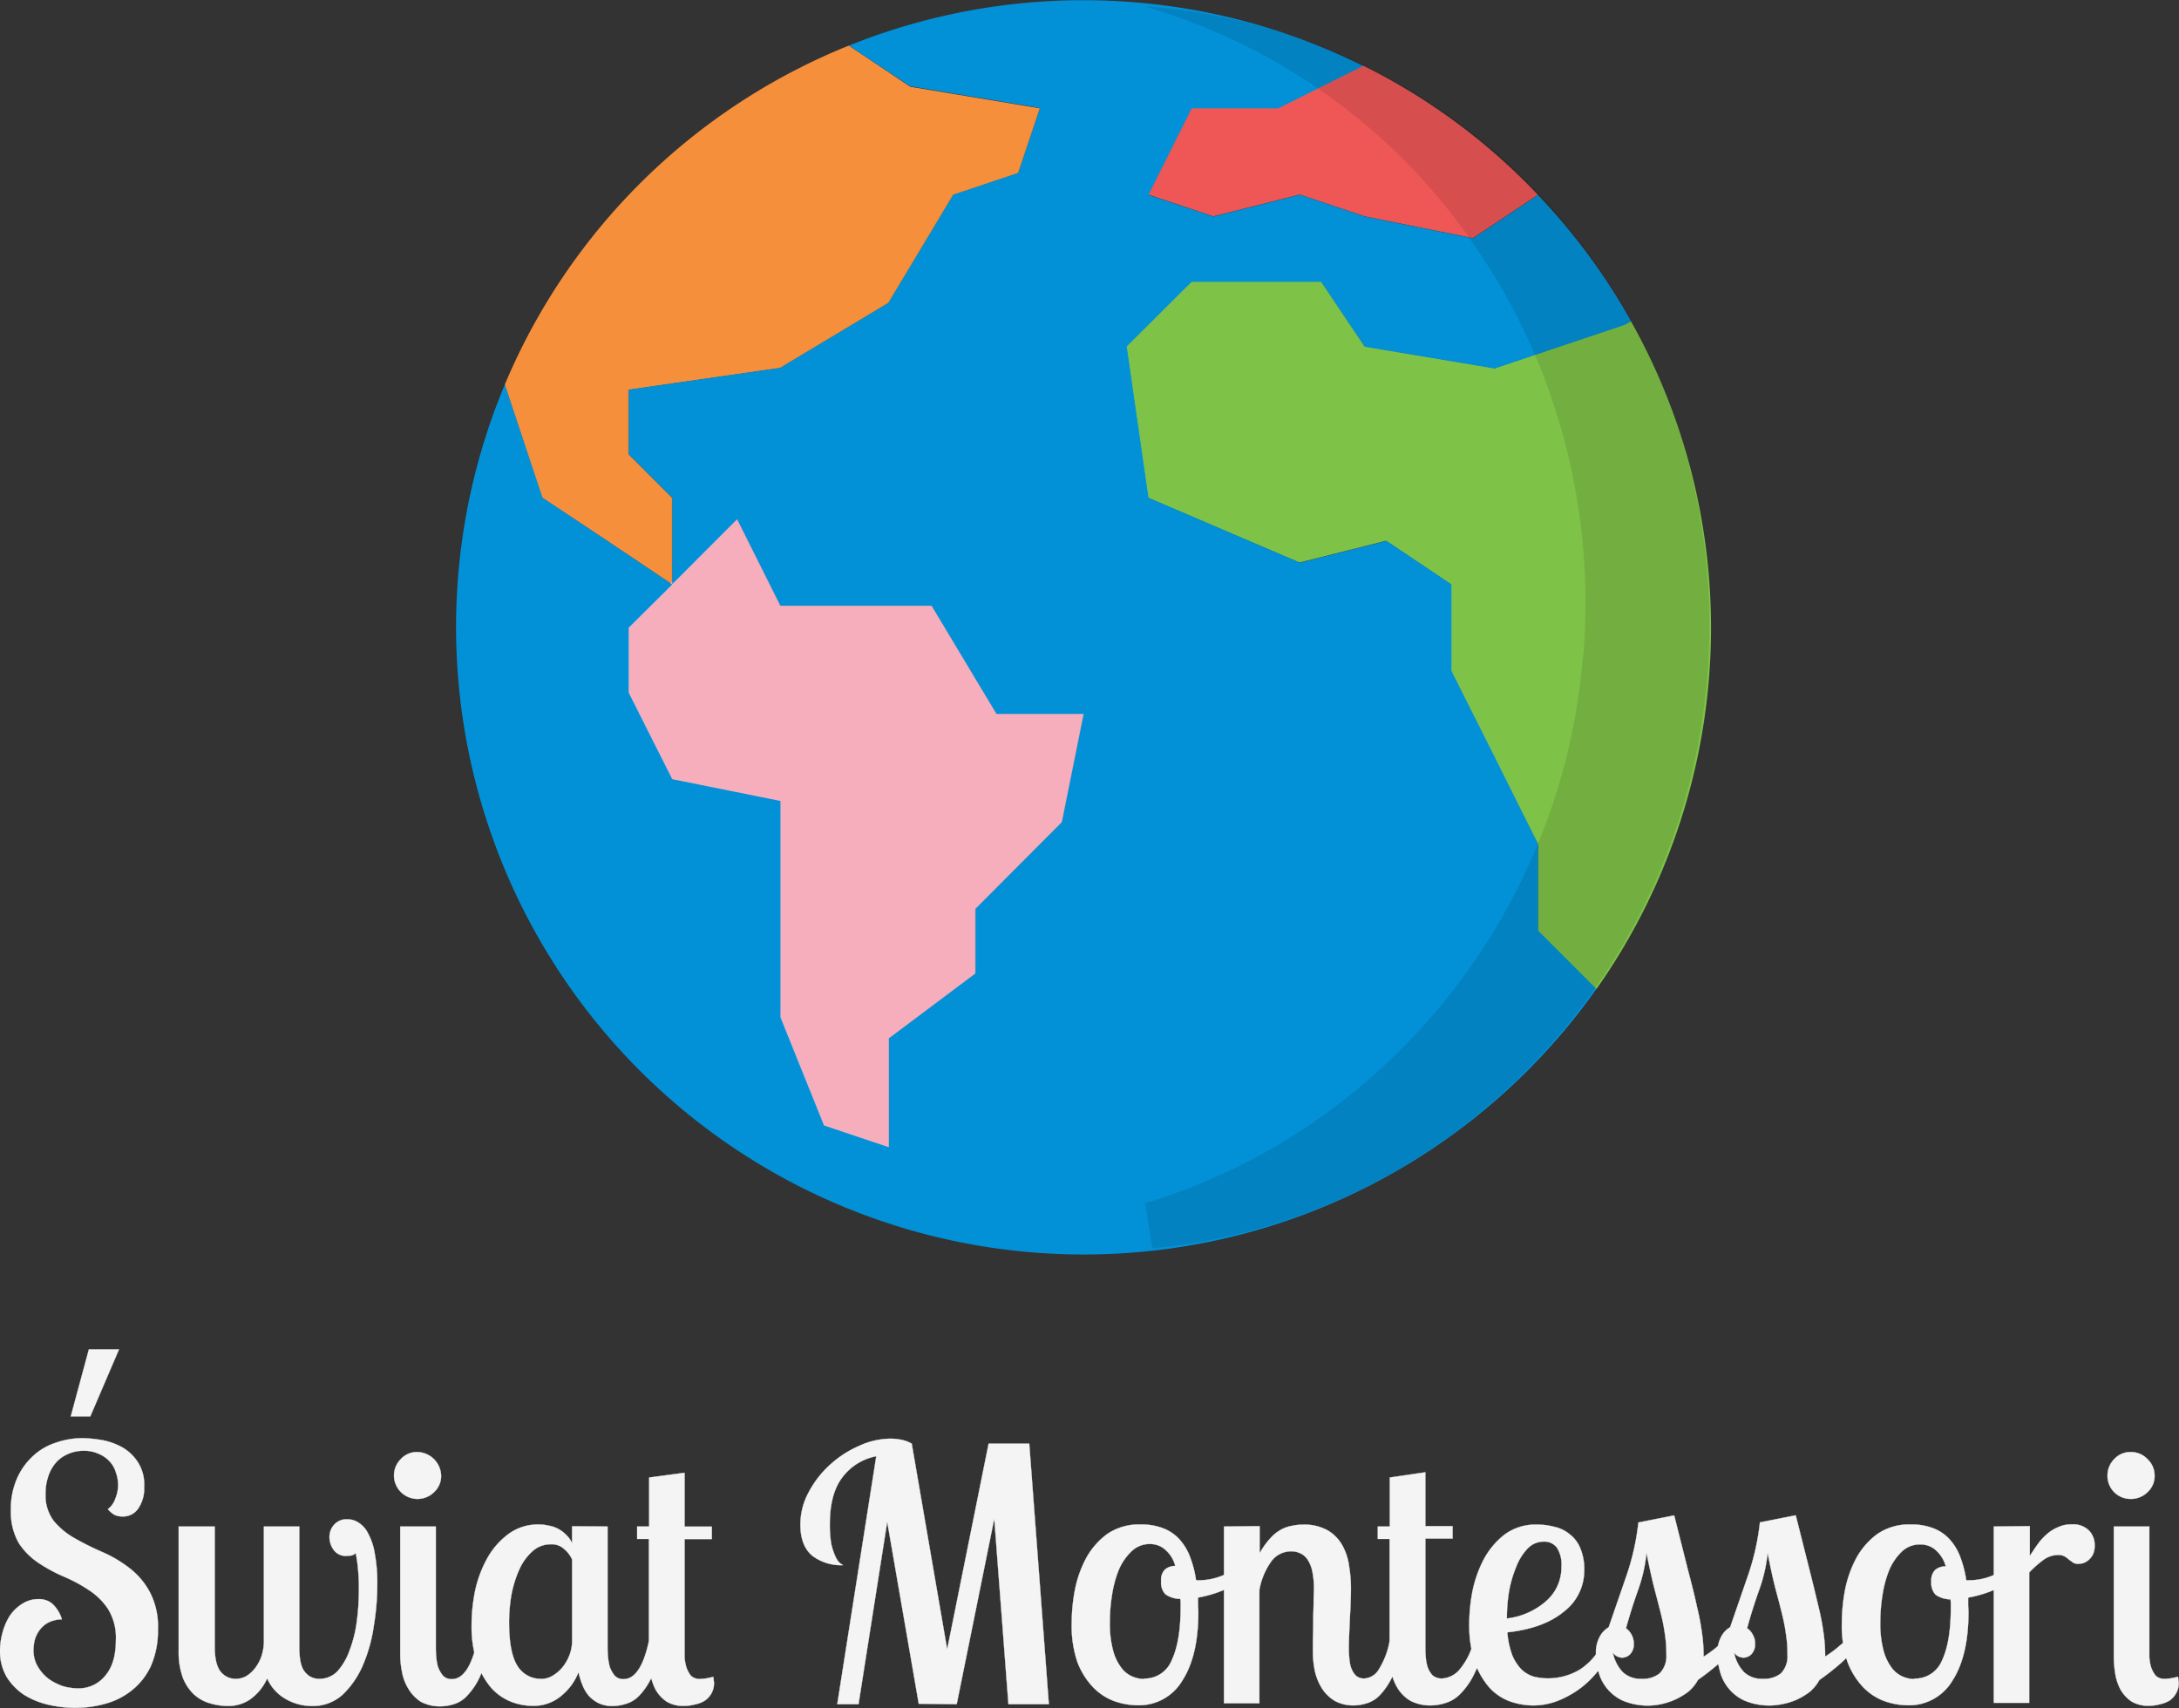 <svg xmlns="http://www.w3.org/2000/svg" viewBox="0 0 400.13 313.71"><rect x="0" y="0" width="400.13" height="313.71" fill="#333333" stroke="none"/><defs><style>.cls-1{fill:#f4f4f4;stroke:#f4f4f4;stroke-width:0.05px;}.cls-1,.cls-4{stroke-miterlimit:10;}.cls-2{fill:#ee5756;}.cls-3{fill:#f68f3b;}.cls-4{fill:#f6aebc;stroke:#f6aebc;stroke-width:0.75px;}.cls-5{fill:#7ec247;}.cls-6{fill:#029ae5;}.cls-7{opacity:0.1;}.cls-8{opacity:0.07;}</style></defs><g id="Warstwa_2" data-name="Warstwa 2"><g id="Warstwa_1-2" data-name="Warstwa 1"><path class="cls-1" d="M26.47,273.09a6.47,6.47,0,0,1-1.11,4,3.3,3.3,0,0,1-2.79,1.43,3.52,3.52,0,0,1-1.54-.29,5,5,0,0,1-1.23-1.05,3.89,3.89,0,0,0,1.36-1.88,6.51,6.51,0,0,0,.13-4.82,4.84,4.84,0,0,0-1.1-2,5.39,5.39,0,0,0-2-1.43,6.19,6.19,0,0,0-2.8-.59,6.86,6.86,0,0,0-3.06.66,5.92,5.92,0,0,0-2.21,1.69,7.23,7.23,0,0,0-1.3,2.47,9.63,9.63,0,0,0-.46,3.06,7.8,7.8,0,0,0,1.5,5,13.71,13.71,0,0,0,3.84,3.18A52.31,52.31,0,0,0,18.66,285a23.19,23.19,0,0,1,5,2.92,13.78,13.78,0,0,1,3.78,4.36,13.52,13.52,0,0,1,1.56,7A16.13,16.13,0,0,1,27.7,306a12.43,12.43,0,0,1-3.45,4.42,13.47,13.47,0,0,1-4.82,2.47,20.34,20.34,0,0,1-5.59.78,22.11,22.11,0,0,1-5-.58,14.7,14.7,0,0,1-4.43-1.82A10.86,10.86,0,0,1,1.23,308,9.36,9.36,0,0,1,0,303.21a12.85,12.85,0,0,1,.46-3.32,11.33,11.33,0,0,1,1.3-3.06A7.73,7.73,0,0,1,4,294.62a5.43,5.43,0,0,1,3.13-.91,3.74,3.74,0,0,1,2.4.78,6.3,6.3,0,0,1,1.83,2.93,5.64,5.64,0,0,0-2.61.65,4.85,4.85,0,0,0-1.56,1.43,5.59,5.59,0,0,0-.84,1.82,8.6,8.6,0,0,0-.2,1.82A5.77,5.77,0,0,0,7,306.2a7.77,7.77,0,0,0,2,2.21,10.44,10.44,0,0,0,2.61,1.3,10.47,10.47,0,0,0,2.73.39,6.23,6.23,0,0,0,4.94-2.27q2-2.28,2-6.57a10,10,0,0,0-1.43-5.73A12.1,12.1,0,0,0,16.25,292a27.35,27.35,0,0,0-4.62-2.47A28.94,28.94,0,0,1,7,287a12.67,12.67,0,0,1-3.58-3.64A11.61,11.61,0,0,1,2,277.31a13.83,13.83,0,0,1,1.11-5.72A12.18,12.18,0,0,1,6,267.49,11,11,0,0,1,10.2,265a14.64,14.64,0,0,1,5-.85,23.36,23.36,0,0,1,3,.26,12.3,12.3,0,0,1,3.78,1.17,8.33,8.33,0,0,1,3.18,2.74A7.55,7.55,0,0,1,26.47,273.09ZM16.32,247.84h5.53l-5.27,12.3H13Zm23.11,32.53v22.12c0,2.13.37,3.65,1.1,4.56a3.51,3.51,0,0,0,2.8,1.3,4,4,0,0,0,1.82-.46,5.72,5.72,0,0,0,1.63-1.43A7.82,7.82,0,0,0,48,304.25a9.26,9.26,0,0,0,.46-3V280.37h6.5v22.12a15.51,15.51,0,0,0,.13,2.15,6.56,6.56,0,0,0,.52,1.89,4.4,4.4,0,0,0,1.17,1.3,3.51,3.51,0,0,0,2,.52A4.56,4.56,0,0,0,62,306.92a11.43,11.43,0,0,0,2.21-3.84,22.85,22.85,0,0,0,1.3-5.21,43.21,43.21,0,0,0,.39-5.79,32.68,32.68,0,0,0-.13-3.58,25.16,25.16,0,0,0-.45-3.25,1.86,1.86,0,0,1-.85.46c-.28,0-.57.05-.85.06a2.71,2.71,0,0,1-2.34-1.1,4,4,0,0,1-.78-2.35,3.32,3.32,0,0,1,.85-2.27,3,3,0,0,1,2.47-1,3.61,3.61,0,0,1,2.08.65,4.88,4.88,0,0,1,1.76,2.08,11.33,11.33,0,0,1,1.17,3.64,29.19,29.19,0,0,1,.45,5.6,47,47,0,0,1-.65,7.67,28.35,28.35,0,0,1-2,7.16,16.49,16.49,0,0,1-3.71,5.4,8.09,8.09,0,0,1-5.66,2.08,9.57,9.57,0,0,1-4.82-1.3,8,8,0,0,1-3.38-3.77,9.46,9.46,0,0,1-3.19,3.9,7.1,7.1,0,0,1-3.84,1.17,12,12,0,0,1-3.57-.52,7.25,7.25,0,0,1-2.93-1.69,8.52,8.52,0,0,1-2-3.12,13.71,13.71,0,0,1-.72-4.75V280.37Zm40.6,0v22.12c0,.44,0,1,.06,1.63a9.83,9.83,0,0,0,.33,2,5.45,5.45,0,0,0,.91,1.63,2.12,2.12,0,0,0,1.63.65c2.12,0,3.68-2.37,4.68-7.09H90a27.81,27.81,0,0,1-1.82,6.5,12.76,12.76,0,0,1-2.35,3.58A5.52,5.52,0,0,1,83.33,313a8.5,8.5,0,0,1-2.35.39,7.3,7.3,0,0,1-3.7-.84A7.16,7.16,0,0,1,75,310.17a8.71,8.71,0,0,1-1.17-3.06,16.14,16.14,0,0,1-.33-3.25V280.37ZM72.35,271a4.21,4.21,0,0,1,1.24-3,4,4,0,0,1,3-1.31A4.47,4.47,0,0,1,81,271a4,4,0,0,1-1.3,3.06,4.32,4.32,0,0,1-7.35-2.95V271Zm39.22,9.37v22.12c0,.44,0,1,.06,1.63a11.43,11.43,0,0,0,.33,2,5.45,5.45,0,0,0,.91,1.63,2.12,2.12,0,0,0,1.63.65c2.12,0,3.68-2.37,4.68-7.09h2.41a27.81,27.81,0,0,1-1.82,6.5,12.76,12.76,0,0,1-2.35,3.58,5.52,5.52,0,0,1-2.53,1.56,8.5,8.5,0,0,1-2.35.39,6.08,6.08,0,0,1-2.6-.52,6.24,6.24,0,0,1-1.82-1.36,7.19,7.19,0,0,1-1.17-2,13.75,13.75,0,0,1-.72-2.34,10.52,10.52,0,0,1-3.18,4.36,7.86,7.86,0,0,1-5.27,1.82,11,11,0,0,1-4-.78A9.89,9.89,0,0,1,90.2,310a14.71,14.71,0,0,1-2.6-4.61,21.61,21.61,0,0,1-1-7,31.85,31.85,0,0,1,.65-6.24,21.57,21.57,0,0,1,2.21-5.92,14,14,0,0,1,3.84-4.43A9.12,9.12,0,0,1,99,280a6.91,6.91,0,0,1,1.63.19,5.78,5.78,0,0,1,3.25,1.63,4.75,4.75,0,0,1,1.17,1.63v-3.13Zm-12.17,28a4.18,4.18,0,0,0,1.95-.52,7,7,0,0,0,1.83-1.5,7.88,7.88,0,0,0,1.36-2.28,7.43,7.43,0,0,0,.52-2.79V286.42a5.29,5.29,0,0,0-1.43-1.88,3.28,3.28,0,0,0-2.41-.91,4.94,4.94,0,0,0-3.57,1.4,9.89,9.89,0,0,0-2.41,3.51,20.13,20.13,0,0,0-1.37,4.62,29.08,29.08,0,0,0-.39,4.75q0,5.58,1.5,8a5,5,0,0,0,4.42,2.44Zm26.31-37.87v9.89h5v2.28h-5v21.66a8.14,8.14,0,0,0,.33,1.89,5,5,0,0,0,.84,1.56,2.28,2.28,0,0,0,1.69.59,7.46,7.46,0,0,0,1.24-.13c.39-.07.78-.15,1.17-.26a2.78,2.78,0,0,1,.06.58,2.32,2.32,0,0,1,.07.59,3.73,3.73,0,0,1-.52,1.95,4,4,0,0,1-1.24,1.3,5.78,5.78,0,0,1-1.75.65,7.52,7.52,0,0,1-2,.26,5.87,5.87,0,0,1-3.18-.78,6.7,6.7,0,0,1-2-2.14,10,10,0,0,1-1-3,20.84,20.84,0,0,1-.26-3.25V282.65H117v-2.28h2.21v-9Zm43,42.42-5.79-33.44L157.65,313h-3.9l7.16-45.54a10.14,10.14,0,0,0-6.32,4q-2.21,3-2.21,8.46a21.16,21.16,0,0,0,.26,3.64,12.15,12.15,0,0,0,.72,2.21,4.25,4.25,0,0,0,.78,1.24c.3.22.52.37.65.45a8.65,8.65,0,0,1-5.66-1.75c-1.43-1.22-2.15-3.1-2.15-5.66a12.31,12.31,0,0,1,1.56-6.05,18.1,18.1,0,0,1,4-5.08,19.12,19.12,0,0,1,5.27-3.38,13.83,13.83,0,0,1,5.66-1.3,10.34,10.34,0,0,1,2,.19,6.29,6.29,0,0,1,1.95.72l6.51,37.8,7.61-37.8H189L192.6,313h-7.42l-2.6-34.09L175.68,313ZM209.45,280a11,11,0,0,1,4.36.78,7.8,7.8,0,0,1,3,2.21,10.11,10.11,0,0,1,1.82,3.25,19.52,19.52,0,0,1,1,4h.4a11.24,11.24,0,0,0,5-1.11,13.92,13.92,0,0,0,3.91-2.8l1,1.76a9.65,9.65,0,0,1-4.16,3.45,21.45,21.45,0,0,1-5.79,1.88v1.31c0,.43.06.88.06,1.36q0,8-2.93,12.56a9.25,9.25,0,0,1-8.19,4.55,13.22,13.22,0,0,1-4.36-.78,10.44,10.44,0,0,1-3.91-2.6,13.86,13.86,0,0,1-2.86-4.68,20.87,20.87,0,0,1-1-7.1,33.17,33.17,0,0,1,.59-6.05,21,21,0,0,1,2.08-5.85,13.59,13.59,0,0,1,3.9-4.43A10.32,10.32,0,0,1,209.45,280Zm.65,28.3a5.35,5.35,0,0,0,5.07-3.38c1.08-2.3,1.63-5.54,1.63-9.7v-.78a4,4,0,0,0-.07-.78,4.82,4.82,0,0,1-2.73-.85,3.12,3.12,0,0,1-.78-2.4,2.73,2.73,0,0,1,.65-2.09,2.85,2.85,0,0,1,1.95-.71,6,6,0,0,0-2-3.12,4.17,4.17,0,0,0-2.67-.91A4.77,4.77,0,0,0,207.7,285a10.24,10.24,0,0,0-2.28,3.38,20.46,20.46,0,0,0-1.23,4.62,30.59,30.59,0,0,0-.39,4.88,19.07,19.07,0,0,0,.58,5.21,9.25,9.25,0,0,0,1.5,3.19,5,5,0,0,0,2,1.62,5.64,5.64,0,0,0,2.22.48Zm21.2-28v5a14.14,14.14,0,0,1,2-2.8,7.16,7.16,0,0,1,2.08-1.63,6.4,6.4,0,0,1,2-.65,8.59,8.59,0,0,1,1.82-.19,8.74,8.74,0,0,1,4.69,1.1,7.29,7.29,0,0,1,2.69,2.87,10.62,10.62,0,0,1,1.17,3.77,24.24,24.24,0,0,1,.32,3.9q0,1.17-.06,2.61c0,.91-.09,1.86-.13,2.86s-.09,1.93-.13,2.93-.07,1.84-.07,2.66a13.14,13.14,0,0,0,.07,1.5A8.91,8.91,0,0,0,248,306a4.63,4.63,0,0,0,.85,1.63,2.18,2.18,0,0,0,1.69.65,3.32,3.32,0,0,0,2.67-1.69,14.58,14.58,0,0,0,2-5.4h2.4a26.75,26.75,0,0,1-1.82,6.5,13.25,13.25,0,0,1-2.34,3.58,5.55,5.55,0,0,1-2.47,1.56,8.08,8.08,0,0,1-2.28.39,7.22,7.22,0,0,1-3.51-.78,7.1,7.1,0,0,1-2.35-2.21,9.89,9.89,0,0,1-1.36-3.19,17.12,17.12,0,0,1-.39-3.77v-2.15q.06-1.62.06-3.45c0-1.21.07-2.36.07-3.44s.06-1.85.06-2.28a15.34,15.34,0,0,0-.32-3.45,6,6,0,0,0-.91-2.15,3.2,3.2,0,0,0-1.37-1.1,3.64,3.64,0,0,0-1.56-.33,4.56,4.56,0,0,0-3.51,1.63,12.76,12.76,0,0,0-2.35,5.46v20.82h-6.5V280.37Zm30.44-9.89v9.89h5v2.28h-5v19.84c0,.52,0,1.13.06,1.82a9.36,9.36,0,0,0,.33,1.89,4.64,4.64,0,0,0,.91,1.56,2.56,2.56,0,0,0,1.76.59,4.53,4.53,0,0,0,3.32-1.76,12.41,12.41,0,0,0,2.53-5.33H273a31.35,31.35,0,0,1-2.41,6.5,13.3,13.3,0,0,1-2.6,3.58,6.28,6.28,0,0,1-2.73,1.56,8.93,8.93,0,0,1-2.41.39,7.85,7.85,0,0,1-3.84-.84,6.9,6.9,0,0,1-2.34-2.28,8.81,8.81,0,0,1-1.17-3,16.91,16.91,0,0,1-.33-3.32V282.65H253v-2.28h2.21v-9Zm29.17,18a9.45,9.45,0,0,1-3.78,7.62q-3.72,3.06-10.34,3.77a15.75,15.75,0,0,0,.91,4.23,8.57,8.57,0,0,0,1.69,2.6,5.75,5.75,0,0,0,2.21,1.3,10.91,10.91,0,0,0,2.67.33,11.33,11.33,0,0,0,5.86-1.63,11.46,11.46,0,0,0,4.42-5.46h2.08a20.69,20.69,0,0,1-2.34,4.62,20.26,20.26,0,0,1-3.51,3.83,18,18,0,0,1-4.36,2.61,12.53,12.53,0,0,1-4.82,1,13,13,0,0,1-4.42-.78,9.51,9.51,0,0,1-3.71-2.54,14.26,14.26,0,0,1-2.67-4.68,21.89,21.89,0,0,1-1-7,32.63,32.63,0,0,1,.58-5.92,22.21,22.21,0,0,1,2.09-5.92,14.24,14.24,0,0,1,3.83-4.55,9.51,9.51,0,0,1,5.92-1.82,11.88,11.88,0,0,1,3.13.39,6.51,6.51,0,0,1,2.79,1.3,6.15,6.15,0,0,1,2,2.54,9.83,9.83,0,0,1,.77,4.22Zm-14.19,8.85A13.27,13.27,0,0,0,284,294a8.22,8.22,0,0,0,2.73-6.25,5.71,5.71,0,0,0-.84-3.51,2.87,2.87,0,0,0-2.41-1.1,4.09,4.09,0,0,0-3,1.3,10.27,10.27,0,0,0-2.08,3.38,21.74,21.74,0,0,0-1.31,4.55,30.19,30.19,0,0,0-.38,4.94Zm42.82,3.91a26,26,0,0,1-3.9,4.36,48.29,48.29,0,0,1-3.84,3,7.48,7.48,0,0,1-1.82,2.21,13.31,13.31,0,0,1-2.41,1.43A13.47,13.47,0,0,1,305,313a11.89,11.89,0,0,1-7-.65,8.14,8.14,0,0,1-4.49-5.4,13.34,13.34,0,0,1-.45-3.32,6,6,0,0,1,.65-2.92,4.33,4.33,0,0,1,1.69-1.83l3.32-9.62a45.31,45.31,0,0,0,2.14-9.63l6.57-1.3q1.56,6.18,2.54,10.08c.69,2.6,1.24,4.81,1.63,6.64a44.72,44.72,0,0,1,.91,4.75,29.17,29.17,0,0,1,.32,4.48,25.54,25.54,0,0,0,2.09-1.49c.65-.57,1.27-1.09,1.88-1.56ZM306,303.8a22.53,22.53,0,0,0-.26-3.58,33.29,33.29,0,0,0-.65-3.45c-.31-1.26-.7-2.77-1.17-4.55s-1-4.14-1.57-7a29.06,29.06,0,0,1-1.62,7q-1.17,3.3-2.15,6.83a3.53,3.53,0,0,1,1.43,2.86,2.58,2.58,0,0,1-.65,1.89,2.05,2.05,0,0,1-1.43.65,2.15,2.15,0,0,1-1.76-.91,7.3,7.3,0,0,0,1.82,3.58,4.8,4.8,0,0,0,3.45,1.23,5,5,0,0,0,3.32-1,4.55,4.55,0,0,0,1.24-3.49Zm35.83-2.6a27.38,27.38,0,0,1-3.9,4.36,48.29,48.29,0,0,1-3.84,3,7.74,7.74,0,0,1-1.82,2.21,13.31,13.31,0,0,1-2.41,1.43,12.64,12.64,0,0,1-2.54.78,11.8,11.8,0,0,1-7-.65,8.14,8.14,0,0,1-4.49-5.4,12.85,12.85,0,0,1-.46-3.32,6.15,6.15,0,0,1,.65-2.92,4.33,4.33,0,0,1,1.69-1.83l3.32-9.62a45.33,45.33,0,0,0,2.15-9.63l6.57-1.3q1.56,6.18,2.54,10.08t1.62,6.64a44.75,44.75,0,0,1,.92,4.75,29.17,29.17,0,0,1,.32,4.48,25.38,25.38,0,0,0,2.08-1.49q1-.86,1.89-1.56Zm-13.6,2.6a21.41,21.41,0,0,0-.26-3.58,30.84,30.84,0,0,0-.65-3.45c-.3-1.26-.69-2.77-1.17-4.55s-1-4.14-1.56-7a28.62,28.62,0,0,1-1.63,7c-.78,2.2-1.5,4.48-2.14,6.83a3.05,3.05,0,0,1,1,1.11,3,3,0,0,1,.46,1.75,2.58,2.58,0,0,1-.65,1.89,2.05,2.05,0,0,1-1.43.65,2.15,2.15,0,0,1-1.76-.91,7.13,7.13,0,0,0,1.82,3.58,4.8,4.8,0,0,0,3.45,1.23,5,5,0,0,0,3.32-1,4.5,4.5,0,0,0,1.2-3.49ZM350.88,280a11,11,0,0,1,4.36.78,7.8,7.8,0,0,1,3,2.21,10.11,10.11,0,0,1,1.82,3.25,20.19,20.19,0,0,1,1,4h.39a11.24,11.24,0,0,0,5-1.11,13.92,13.92,0,0,0,3.91-2.8l1,1.76a9.65,9.65,0,0,1-4.16,3.45,21.45,21.45,0,0,1-5.79,1.88v1.31c0,.43.06.88.06,1.36q0,8-2.93,12.56a9.25,9.25,0,0,1-8.19,4.55,13.22,13.22,0,0,1-4.36-.78,10.44,10.44,0,0,1-3.91-2.6,13.86,13.86,0,0,1-2.86-4.68,20.87,20.87,0,0,1-1-7.1,33.17,33.17,0,0,1,.59-6.05,21,21,0,0,1,2.08-5.85,13.59,13.59,0,0,1,3.9-4.43A10.28,10.28,0,0,1,350.88,280Zm.65,28.3A5.35,5.35,0,0,0,356.6,305c1.09-2.3,1.63-5.54,1.63-9.7v-.78a4,4,0,0,0-.07-.78,4.82,4.82,0,0,1-2.73-.85,3.12,3.12,0,0,1-.78-2.4,2.73,2.73,0,0,1,.65-2.09,2.86,2.86,0,0,1,2-.71,6,6,0,0,0-2-3.12,4.17,4.17,0,0,0-2.67-.91,4.77,4.77,0,0,0-3.45,1.36,10.24,10.24,0,0,0-2.28,3.38,20.46,20.46,0,0,0-1.23,4.62,30.59,30.59,0,0,0-.39,4.88,19.07,19.07,0,0,0,.58,5.21,9.25,9.25,0,0,0,1.5,3.19,5,5,0,0,0,2,1.62,5.76,5.76,0,0,0,2.17.48Zm21.2-28v5.47c.52-.78,1-1.52,1.5-2.21a10.86,10.86,0,0,1,1.69-1.83,7.1,7.1,0,0,1,2-1.23,5.54,5.54,0,0,1,2.47-.52,4.1,4.1,0,0,1,3.25,1.17,3.81,3.81,0,0,1,1,2.73,3.66,3.66,0,0,1-.32,1.63,3.46,3.46,0,0,1-.78,1,3.35,3.35,0,0,1-1,.58,4,4,0,0,1-.91.13,1.65,1.65,0,0,1-1-.26c-.22-.17-.46-.34-.72-.52a4,4,0,0,0-.78-.58,2.28,2.28,0,0,0-1.17-.26,4.57,4.57,0,0,0-2.86,1,19.29,19.29,0,0,0-2.48,2.21v23.94h-6.5V280.37ZM387,271a4.24,4.24,0,0,1,1.23-3,4,4,0,0,1,3.06-1.31,4.19,4.19,0,0,1,3.06,1.31,4.13,4.13,0,0,1,1.3,3,4,4,0,0,1-1.3,3.06,4.34,4.34,0,0,1-3.06,1.24,4.22,4.22,0,0,1-4.29-4.15Zm7.68,9.37v23.94a8.69,8.69,0,0,0,.32,1.89,5.27,5.27,0,0,0,.85,1.56,2.28,2.28,0,0,0,1.69.59,7.34,7.34,0,0,0,1.23-.13c.39-.07.78-.15,1.17-.26a2.79,2.79,0,0,1,.07.58,2.88,2.88,0,0,1,.07.59,3.65,3.65,0,0,1-.53,1.95,3.92,3.92,0,0,1-1.23,1.3,5.83,5.83,0,0,1-1.76.65,7.57,7.57,0,0,1-1.95.26,6,6,0,0,1-3.19-.78,6.7,6.7,0,0,1-2-2.14,9.4,9.4,0,0,1-1-3,20.84,20.84,0,0,1-.26-3.25V280.37Z"/></g><g id="Warstwa_2-2" data-name="Warstwa 2"><path class="cls-2" d="M282.41,35.8l-11.92,7.94-19.87-4-11.93-4-15.89,4-11.92-4,7.94-15.9h15.9l15.58-7.79A113.72,113.72,0,0,1,282.41,35.8Z"/><path class="cls-3" d="M191,19.9l-4,11.92-11.92,4L163.19,55.66,143.32,67.59l-27.82,4V83.48l8,8v15.9l-11.92-8-12-7.95L92.69,70.65A115.11,115.11,0,0,1,155.88,8.37l11.28,7.56Z"/><polygon class="cls-4" points="198.95 131.17 194.98 151.04 179.08 166.94 179.08 178.86 163.19 190.78 163.19 210.65 151.27 206.68 143.32 186.81 143.32 147.07 123.45 143.09 115.5 127.2 115.5 115.27 123.45 107.33 135.37 95.4 143.32 111.3 171.14 111.3 183.06 131.17 198.95 131.17"/><path class="cls-5" d="M299.5,59a115.17,115.17,0,0,1-6.36,122.68l-10.73-10.73V155l-8-15.89-7.95-15.9V107.33l-11.92-8-15.9,4-27.81-11.9-4-27.82L218.8,51.69h23.85l8,11.92,23.84,4,23.84-8Z"/><path class="cls-6" d="M222.8,39.77l15.89-4,11.93,4,19.87,4,11.92-7.94A113.82,113.82,0,0,1,299.5,59l-1.2.68-23.84,8-23.84-4-8-11.92h-23.8L206.9,63.61l4,27.82,27.81,11.92,15.9-4,11.92,8v15.89l8,15.9L282.41,155v15.9l10.73,10.73a115.25,115.25,0,0,1-200.45-111l6.92,20.77,11.92,7.95,11.92,8-8,7.94v11.93l8,15.89,19.87,4v39.74l8,19.86,11.92,4v-20l15.89-11.92V166.93L195,151l4-19.87H183l-11.92-19.87H143.32l-7.95-15.9-11.92,11.94V91.43l-8-8V71.56l27.82-4,19.87-11.93,11.92-19.87,11.92-4,4-11.92-23.85-4L155.88,8.37a115.3,115.3,0,0,1,94.42,3.74L234.72,19.9h-15.9l-7.94,15.89Z"/><g class="cls-7"><path d="M313.27,126.72,290,127a116.56,116.56,0,0,0-5.31-54.55L308.28,79A116.59,116.59,0,0,1,313.27,126.72Z"/><path d="M271,45.4A110.78,110.78,0,0,0,210.13,1.15a110.58,110.58,0,0,1,83.64,48.29,114.44,114.44,0,0,1,16.45,36.22l-23.43-6.54A114.37,114.37,0,0,0,271,45.4Z"/><path d="M265.9,208.88a110.57,110.57,0,0,1-54.27,20.38L210.27,221a111,111,0,0,0,32.86-16.22,115.34,115.34,0,0,0,47.5-83.68l23.06-.21A115.53,115.53,0,0,1,265.9,208.88Z"/></g><path class="cls-8" d="M222.67,39.74l15.89-4,11.93,4,19.87,4,11.92-7.94A113.08,113.08,0,0,1,299.37,59l-1.2.68-23.84,8-23.84-4-8-11.92h-23.8L206.77,63.58l4,27.82,27.81,11.92,15.9-4,11.92,8v15.89l8,15.9L282.28,155v15.9L293,181.63a115.25,115.25,0,0,1-200.45-111L99.48,91.4l11.92,7.95,11.92,8-8,7.94v11.93l8,15.89,19.87,4v39.74l8,19.86,11.92,4v-20L179,178.83V166.9L194.9,151l4-19.87h-16L171,111.26H143.19l-7.95-15.9L123.32,107.3V91.4l-8-8V71.53l27.82-4L163,55.6l11.92-19.87,11.92-4,4-11.92-23.85-4L155.75,8.34a115.29,115.29,0,0,1,94.42,3.74l-15.58,7.79h-15.9l-7.94,15.89Z"/></g></g></svg>